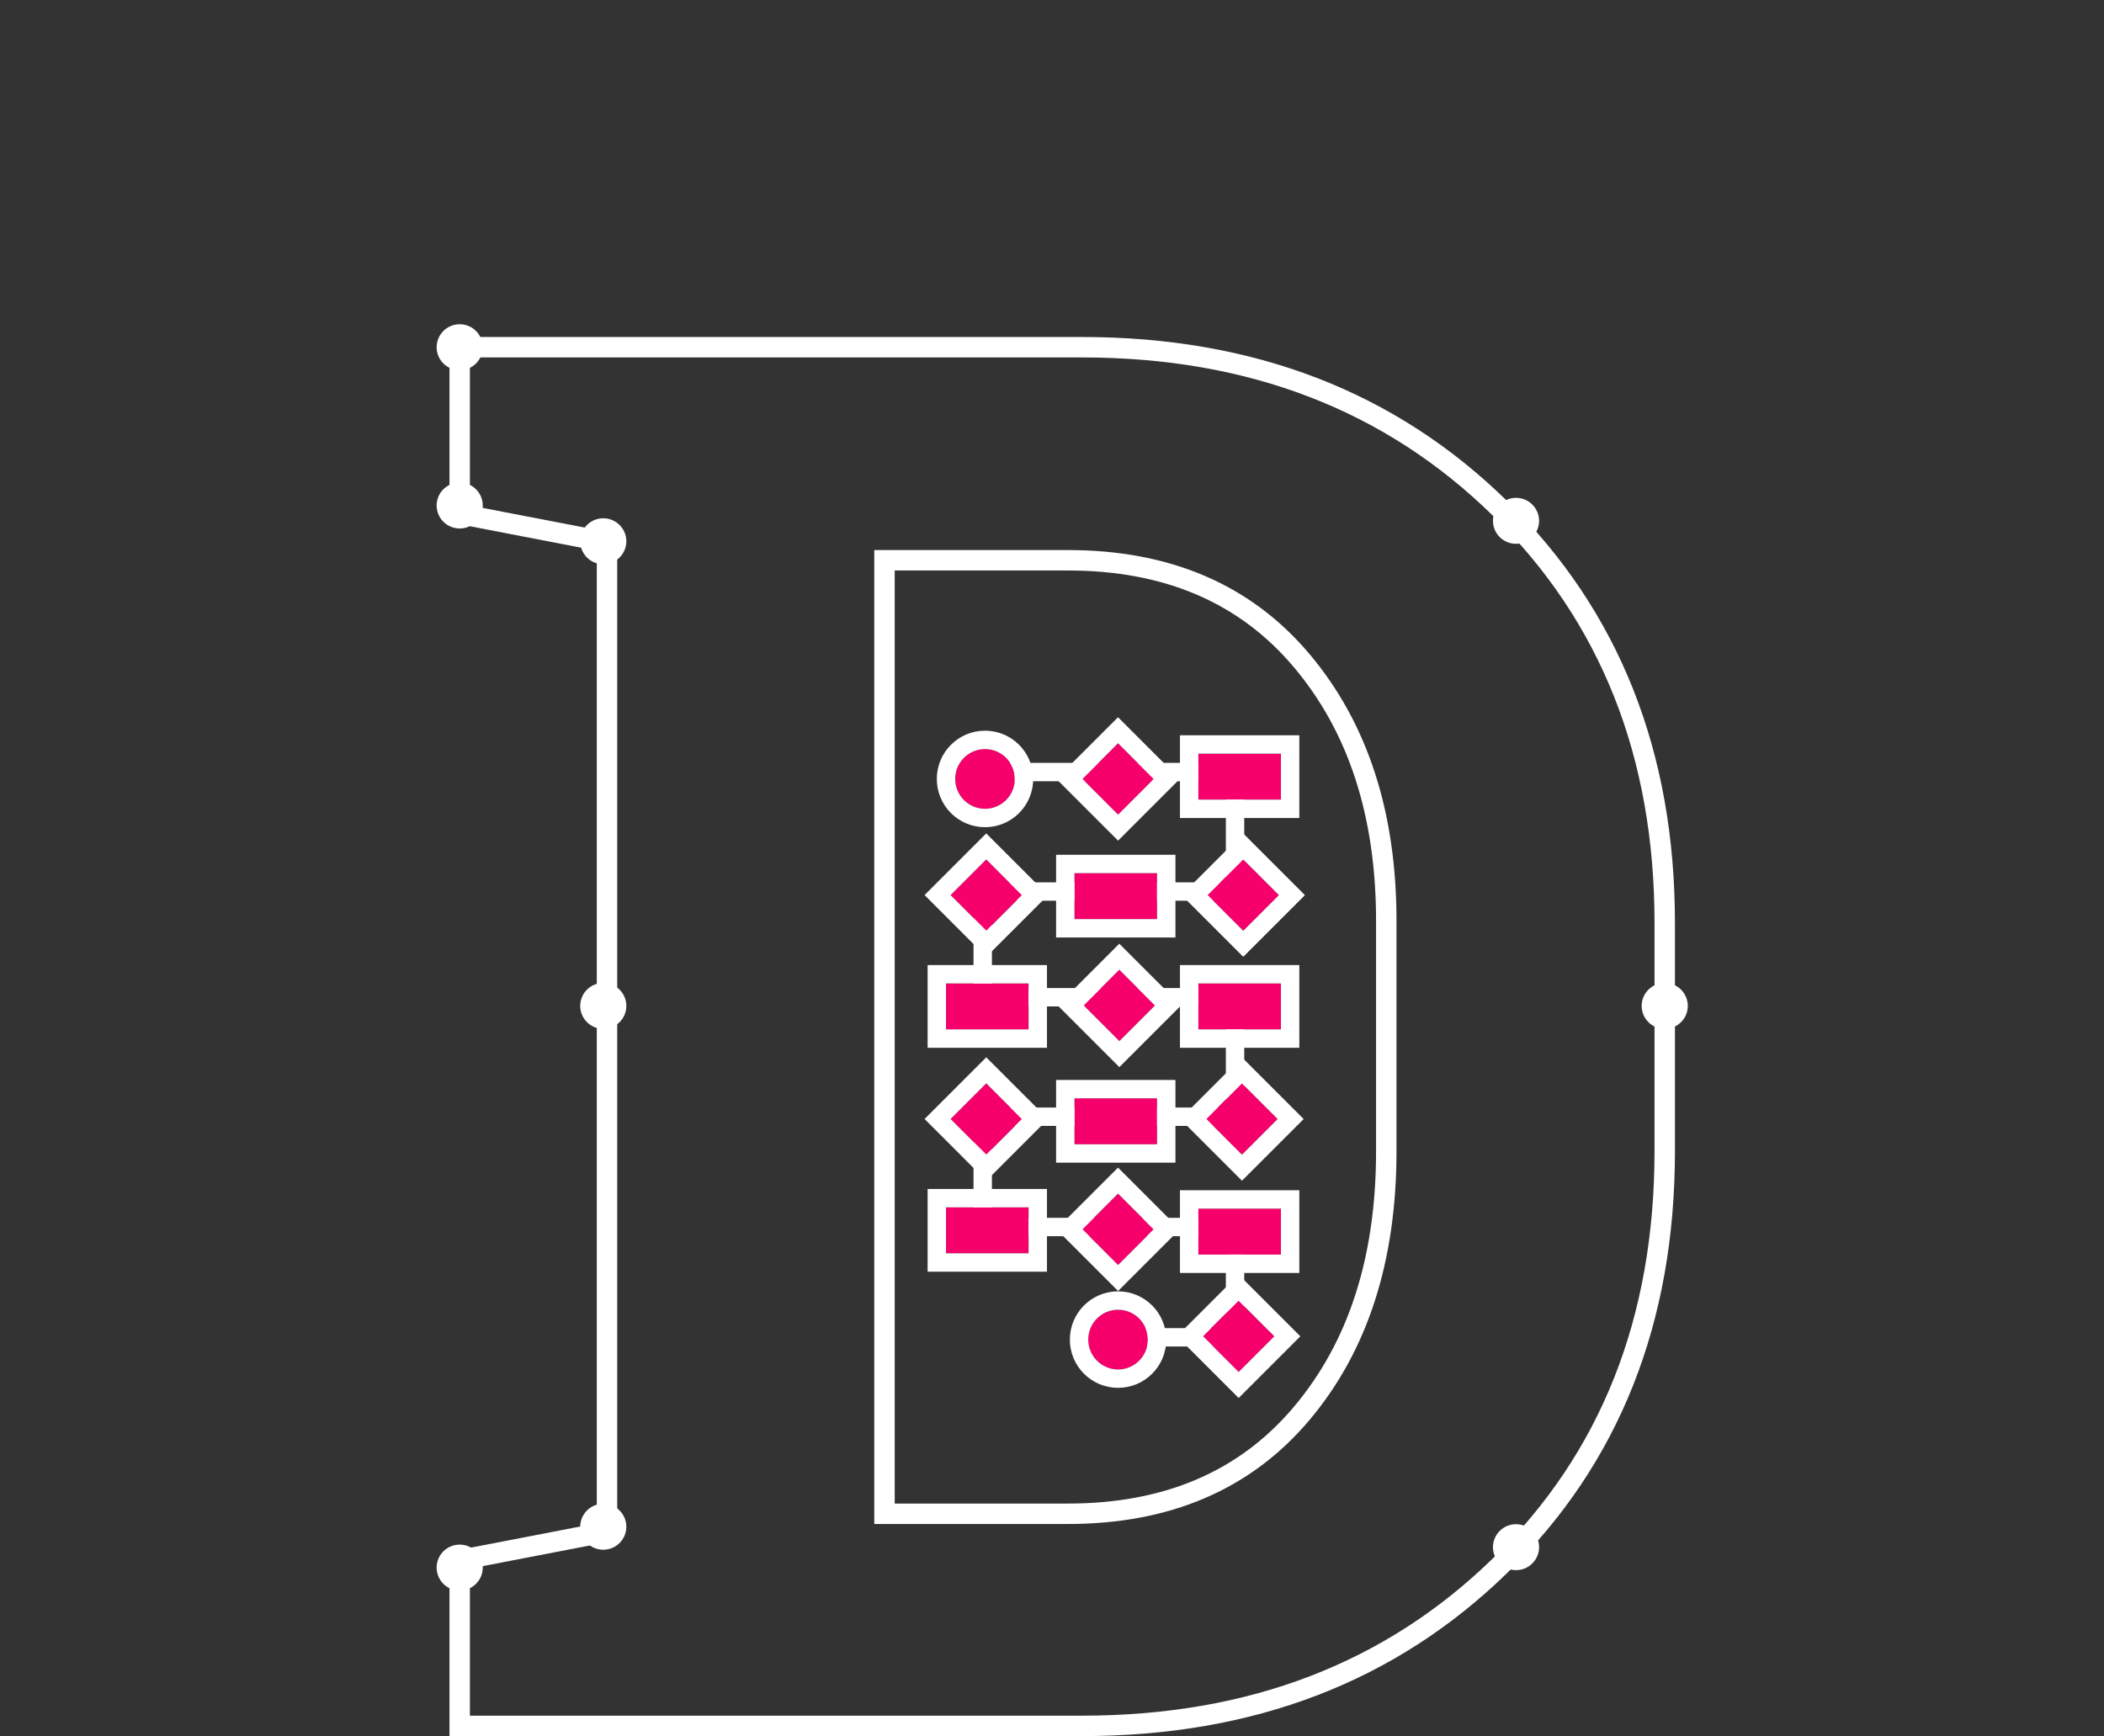 <?xml version="1.0" encoding="UTF-8"?>
<svg width="206px" height="170px" viewBox="0 0 206 170" version="1.1" xmlns="http://www.w3.org/2000/svg" xmlns:xlink="http://www.w3.org/1999/xlink">
    <rect x="0" y="0" width="206" height="170" fill="#333333" stroke="none"/>
    <!-- Generator: Sketch 47.1 (45422) - http://www.bohemiancoding.com/sketch -->
    <title>m-P-hero-323x392</title>
    <desc>Created with Sketch.</desc>
    <defs>
        <ellipse id="path-1" cx="4.441" cy="4.275" rx="2.92" ry="2.925"></ellipse>
        <ellipse id="path-2" cx="17.468" cy="59.175" rx="2.92" ry="2.925"></ellipse>
        <rect id="path-3" x="25.329" y="1.8" width="8.086" height="4.5"></rect>
        <rect id="path-4" x="25.329" y="24.3" width="8.086" height="4.5"></rect>
        <rect id="path-5" x="0.622" y="24.3" width="8.086" height="4.5"></rect>
        <rect id="path-6" x="13.2" y="13.5" width="8.086" height="4.5"></rect>
        <rect id="path-7" x="14.997" y="1.8" width="4.941" height="4.95"></rect>
        <rect id="path-8" x="15.122" y="23.975" width="4.941" height="4.95"></rect>
        <rect id="path-9" x="26.801" y="56.375" width="4.941" height="4.95"></rect>
        <rect id="path-10" x="27.251" y="13.175" width="4.941" height="4.95"></rect>
        <rect id="path-11" x="2.095" y="13.175" width="4.941" height="4.95"></rect>
        <rect id="path-12" x="25.329" y="46.35" width="8.086" height="4.5"></rect>
        <rect id="path-13" x="0.622" y="46.225" width="8.086" height="4.5"></rect>
        <rect id="path-14" x="13.2" y="35.55" width="8.086" height="4.5"></rect>
        <rect id="path-15" x="14.997" y="45.9" width="4.941" height="4.95"></rect>
        <rect id="path-16" x="27.126" y="35.1" width="4.941" height="4.95"></rect>
        <rect id="path-17" x="2.095" y="35.1" width="4.941" height="4.95"></rect>
    </defs>
    <g id="Page-1" stroke="none" stroke-width="1" fill="none" fill-rule="evenodd">
        <g id="ASSET-SHEET" transform="translate(-413, -1225)">
            <g id="P-hero-323x392" transform="translate(100, 1114)">
                <rect x="0" y="0" width="323" height="392"></rect>
            </g>
            <g id="m-P-hero-323x392" transform="translate(413, 1225)">
                <g id="Group-11-Copy" transform="translate(43, 32)">
                    <path d="M62.954,2 C79.516,2 93.163,7.27 103.895,17.809 C114.626,28.348 119.992,41.869 119.992,58.374 L119.992,80.719 C119.992,97.285 114.626,110.807 103.895,121.284 C93.163,131.761 79.516,137 62.954,137 L2.008,137 L2.008,120.774 L16.431,117.992 L16.431,21.1 L2.008,18.319 L2.008,2 L62.954,2 Z M43.6,22.862 L43.6,116.231 L61.558,116.231 C71.297,116.231 78.927,112.955 84.448,106.402 C89.969,99.85 92.729,91.289 92.729,80.719 L92.729,58.188 C92.729,47.742 89.969,39.242 84.448,32.69 C78.927,26.138 71.297,22.862 61.558,22.862 L43.6,22.862 Z" id="D" stroke="#FFFFFF" stroke-width="2"></path>
                    <ellipse id="Oval" stroke="#FFFFFF" stroke-width="0.5" fill="#FFFFFF" cx="2.008" cy="2" rx="2.008" ry="2"></ellipse>
                    <ellipse id="Oval-Copy-2" stroke="#FFFFFF" stroke-width="0.5" fill="#FFFFFF" cx="2.008" cy="17.5" rx="2.008" ry="2"></ellipse>
                    <ellipse id="Oval-Copy-7" stroke="#FFFFFF" stroke-width="0.5" fill="#FFFFFF" cx="2.008" cy="121.5" rx="2.008" ry="2"></ellipse>
                    <ellipse id="Oval-Copy-4" stroke="#FFFFFF" stroke-width="0.5" fill="#FFFFFF" cx="16.066" cy="21" rx="2.008" ry="2"></ellipse>
                    <ellipse id="Oval-Copy-5" stroke="#FFFFFF" stroke-width="0.5" fill="#FFFFFF" cx="119.992" cy="66.5" rx="2.008" ry="2"></ellipse>
                    <ellipse id="Oval-Copy-9" stroke="#FFFFFF" stroke-width="0.5" fill="#FFFFFF" cx="105.432" cy="19" rx="2.008" ry="2"></ellipse>
                    <ellipse id="Oval-Copy-10" stroke="#FFFFFF" stroke-width="0.5" fill="#FFFFFF" cx="105.432" cy="119.5" rx="2.008" ry="2"></ellipse>
                    <ellipse id="Oval-Copy-6" stroke="#FFFFFF" stroke-width="0.5" fill="#FFFFFF" cx="16.066" cy="66.5" rx="2.008" ry="2"></ellipse>
                    <ellipse id="Oval-Copy-8" stroke="#FFFFFF" stroke-width="0.5" fill="#FFFFFF" cx="16.066" cy="117.5" rx="2.008" ry="2"></ellipse>
                    <g id="Group" transform="translate(49, 40)">
                        <path d="M4.003,3.6 L30.5,3.6" id="Line-2" stroke="#FFFFFF" stroke-width="1.8"></path>
                        <path d="M4.003,15.3 L30.5,15.3" id="Line-2-Copy" stroke="#FFFFFF" stroke-width="1.8"></path>
                        <path d="M4.003,25.65 L30.5,25.65" id="Line-2-Copy-2" stroke="#FFFFFF" stroke-width="1.8"></path>
                        <path d="M3.763,37.35 L30.946,37.35" id="Line-2-Copy-3" stroke="#FFFFFF" stroke-width="1.8"></path>
                        <path d="M3.763,48.15 L30.946,48.15" id="Line-2-Copy-5" stroke="#FFFFFF" stroke-width="1.8"></path>
                        <path d="M17.483,58.95 L30.946,58.95" id="Line-2-Copy-4" stroke="#FFFFFF" stroke-width="1.8"></path>
                        <path d="M28.922,5.186 L28.922,14.614" id="Line-3" stroke="#FFFFFF" stroke-width="1.8"></path>
                        <path d="M4.216,16.436 L4.216,25.864" id="Line-3-Copy" stroke="#FFFFFF" stroke-width="1.8"></path>
                        <path d="M4.216,38.036 L4.216,47.464" id="Line-3-Copy-3" stroke="#FFFFFF" stroke-width="1.8"></path>
                        <path d="M28.922,26.786 L28.922,36.214" id="Line-3-Copy-2" stroke="#FFFFFF" stroke-width="1.8"></path>
                        <path d="M28.922,48.386 L28.922,57.814" id="Line-3-Copy-4" stroke="#FFFFFF" stroke-width="1.8"></path>
                        <g id="Oval-Copy-11">
                            <use fill="#F6016C" fill-rule="evenodd" xlink:href="#path-1"></use>
                            <ellipse stroke="#FFFFFF" stroke-width="1.8" cx="4.441" cy="4.275" rx="3.82" ry="3.825"></ellipse>
                        </g>
                        <g id="Oval-Copy-13">
                            <use fill="#F6016C" fill-rule="evenodd" xlink:href="#path-2"></use>
                            <ellipse stroke="#FFFFFF" stroke-width="1.8" cx="17.468" cy="59.175" rx="3.82" ry="3.825"></ellipse>
                        </g>
                        <g id="Rectangle-3">
                            <use fill="#F6016C" fill-rule="evenodd" xlink:href="#path-3"></use>
                            <rect stroke="#FFFFFF" stroke-width="1.8" x="24.429" y="0.9" width="9.886" height="6.3"></rect>
                        </g>
                        <g id="Rectangle-3-Copy-2">
                            <use fill="#F6016C" fill-rule="evenodd" xlink:href="#path-4"></use>
                            <rect stroke="#FFFFFF" stroke-width="1.8" x="24.429" y="23.4" width="9.886" height="6.3"></rect>
                        </g>
                        <g id="Rectangle-3-Copy-3">
                            <use fill="#F6016C" fill-rule="evenodd" xlink:href="#path-5"></use>
                            <rect stroke="#FFFFFF" stroke-width="1.8" x="-0.278" y="23.4" width="9.886" height="6.3"></rect>
                        </g>
                        <g id="Rectangle-3-Copy">
                            <use fill="#F6016C" fill-rule="evenodd" xlink:href="#path-6"></use>
                            <rect stroke="#FFFFFF" stroke-width="1.8" x="12.3" y="12.6" width="9.886" height="6.3"></rect>
                        </g>
                        <g id="Rectangle-8" transform="translate(17.468, 4.275) rotate(-45) translate(-17.468, -4.275) ">
                            <use fill="#F6016C" fill-rule="evenodd" xlink:href="#path-7"></use>
                            <rect stroke="#FFFFFF" stroke-width="1.8" x="14.097" y="0.9" width="6.741" height="6.75"></rect>
                        </g>
                        <g id="Rectangle-8-Copy-3" transform="translate(17.593, 26.45) rotate(-45) translate(-17.593, -26.45) ">
                            <use fill="#F6016C" fill-rule="evenodd" xlink:href="#path-8"></use>
                            <rect stroke="#FFFFFF" stroke-width="1.8" x="14.222" y="23.075" width="6.741" height="6.75"></rect>
                        </g>
                        <g id="Rectangle-8-Copy-5" transform="translate(29.272, 58.85) rotate(-45) translate(-29.272, -58.85) ">
                            <use fill="#F6016C" fill-rule="evenodd" xlink:href="#path-9"></use>
                            <rect stroke="#FFFFFF" stroke-width="1.8" x="25.901" y="55.475" width="6.741" height="6.75"></rect>
                        </g>
                        <g id="Rectangle-8-Copy" transform="translate(29.721, 15.65) rotate(-45) translate(-29.721, -15.65) ">
                            <use fill="#F6016C" fill-rule="evenodd" xlink:href="#path-10"></use>
                            <rect stroke="#FFFFFF" stroke-width="1.8" x="26.351" y="12.275" width="6.741" height="6.75"></rect>
                        </g>
                        <g id="Rectangle-8-Copy-2" transform="translate(4.566, 15.65) rotate(-45) translate(-4.566, -15.65) ">
                            <use fill="#F6016C" fill-rule="evenodd" xlink:href="#path-11"></use>
                            <rect stroke="#FFFFFF" stroke-width="1.8" x="1.195" y="12.275" width="6.741" height="6.75"></rect>
                        </g>
                        <g id="Rectangle-3-Copy-4">
                            <use fill="#F6016C" fill-rule="evenodd" xlink:href="#path-12"></use>
                            <rect stroke="#FFFFFF" stroke-width="1.8" x="24.429" y="45.45" width="9.886" height="6.3"></rect>
                        </g>
                        <g id="Rectangle-3-Copy-5">
                            <use fill="#F6016C" fill-rule="evenodd" xlink:href="#path-13"></use>
                            <rect stroke="#FFFFFF" stroke-width="1.8" x="-0.278" y="45.325" width="9.886" height="6.3"></rect>
                        </g>
                        <g id="Rectangle-3-Copy-6">
                            <use fill="#F6016C" fill-rule="evenodd" xlink:href="#path-14"></use>
                            <rect stroke="#FFFFFF" stroke-width="1.8" x="12.3" y="34.65" width="9.886" height="6.3"></rect>
                        </g>
                        <g id="Rectangle-8-Copy-6" transform="translate(17.468, 48.375) rotate(-45) translate(-17.468, -48.375) ">
                            <use fill="#F6016C" fill-rule="evenodd" xlink:href="#path-15"></use>
                            <rect stroke="#FFFFFF" stroke-width="1.8" x="14.097" y="45" width="6.741" height="6.75"></rect>
                        </g>
                        <g id="Rectangle-8-Copy-7" transform="translate(29.596, 37.575) rotate(-45) translate(-29.596, -37.575) ">
                            <use fill="#F6016C" fill-rule="evenodd" xlink:href="#path-16"></use>
                            <rect stroke="#FFFFFF" stroke-width="1.8" x="26.226" y="34.2" width="6.741" height="6.75"></rect>
                        </g>
                        <g id="Rectangle-8-Copy-8" transform="translate(4.566, 37.575) rotate(-45) translate(-4.566, -37.575) ">
                            <use fill="#F6016C" fill-rule="evenodd" xlink:href="#path-17"></use>
                            <rect stroke="#FFFFFF" stroke-width="1.8" x="1.195" y="34.2" width="6.741" height="6.75"></rect>
                        </g>
                    </g>
                </g>
            </g>
        </g>
    </g>
</svg>